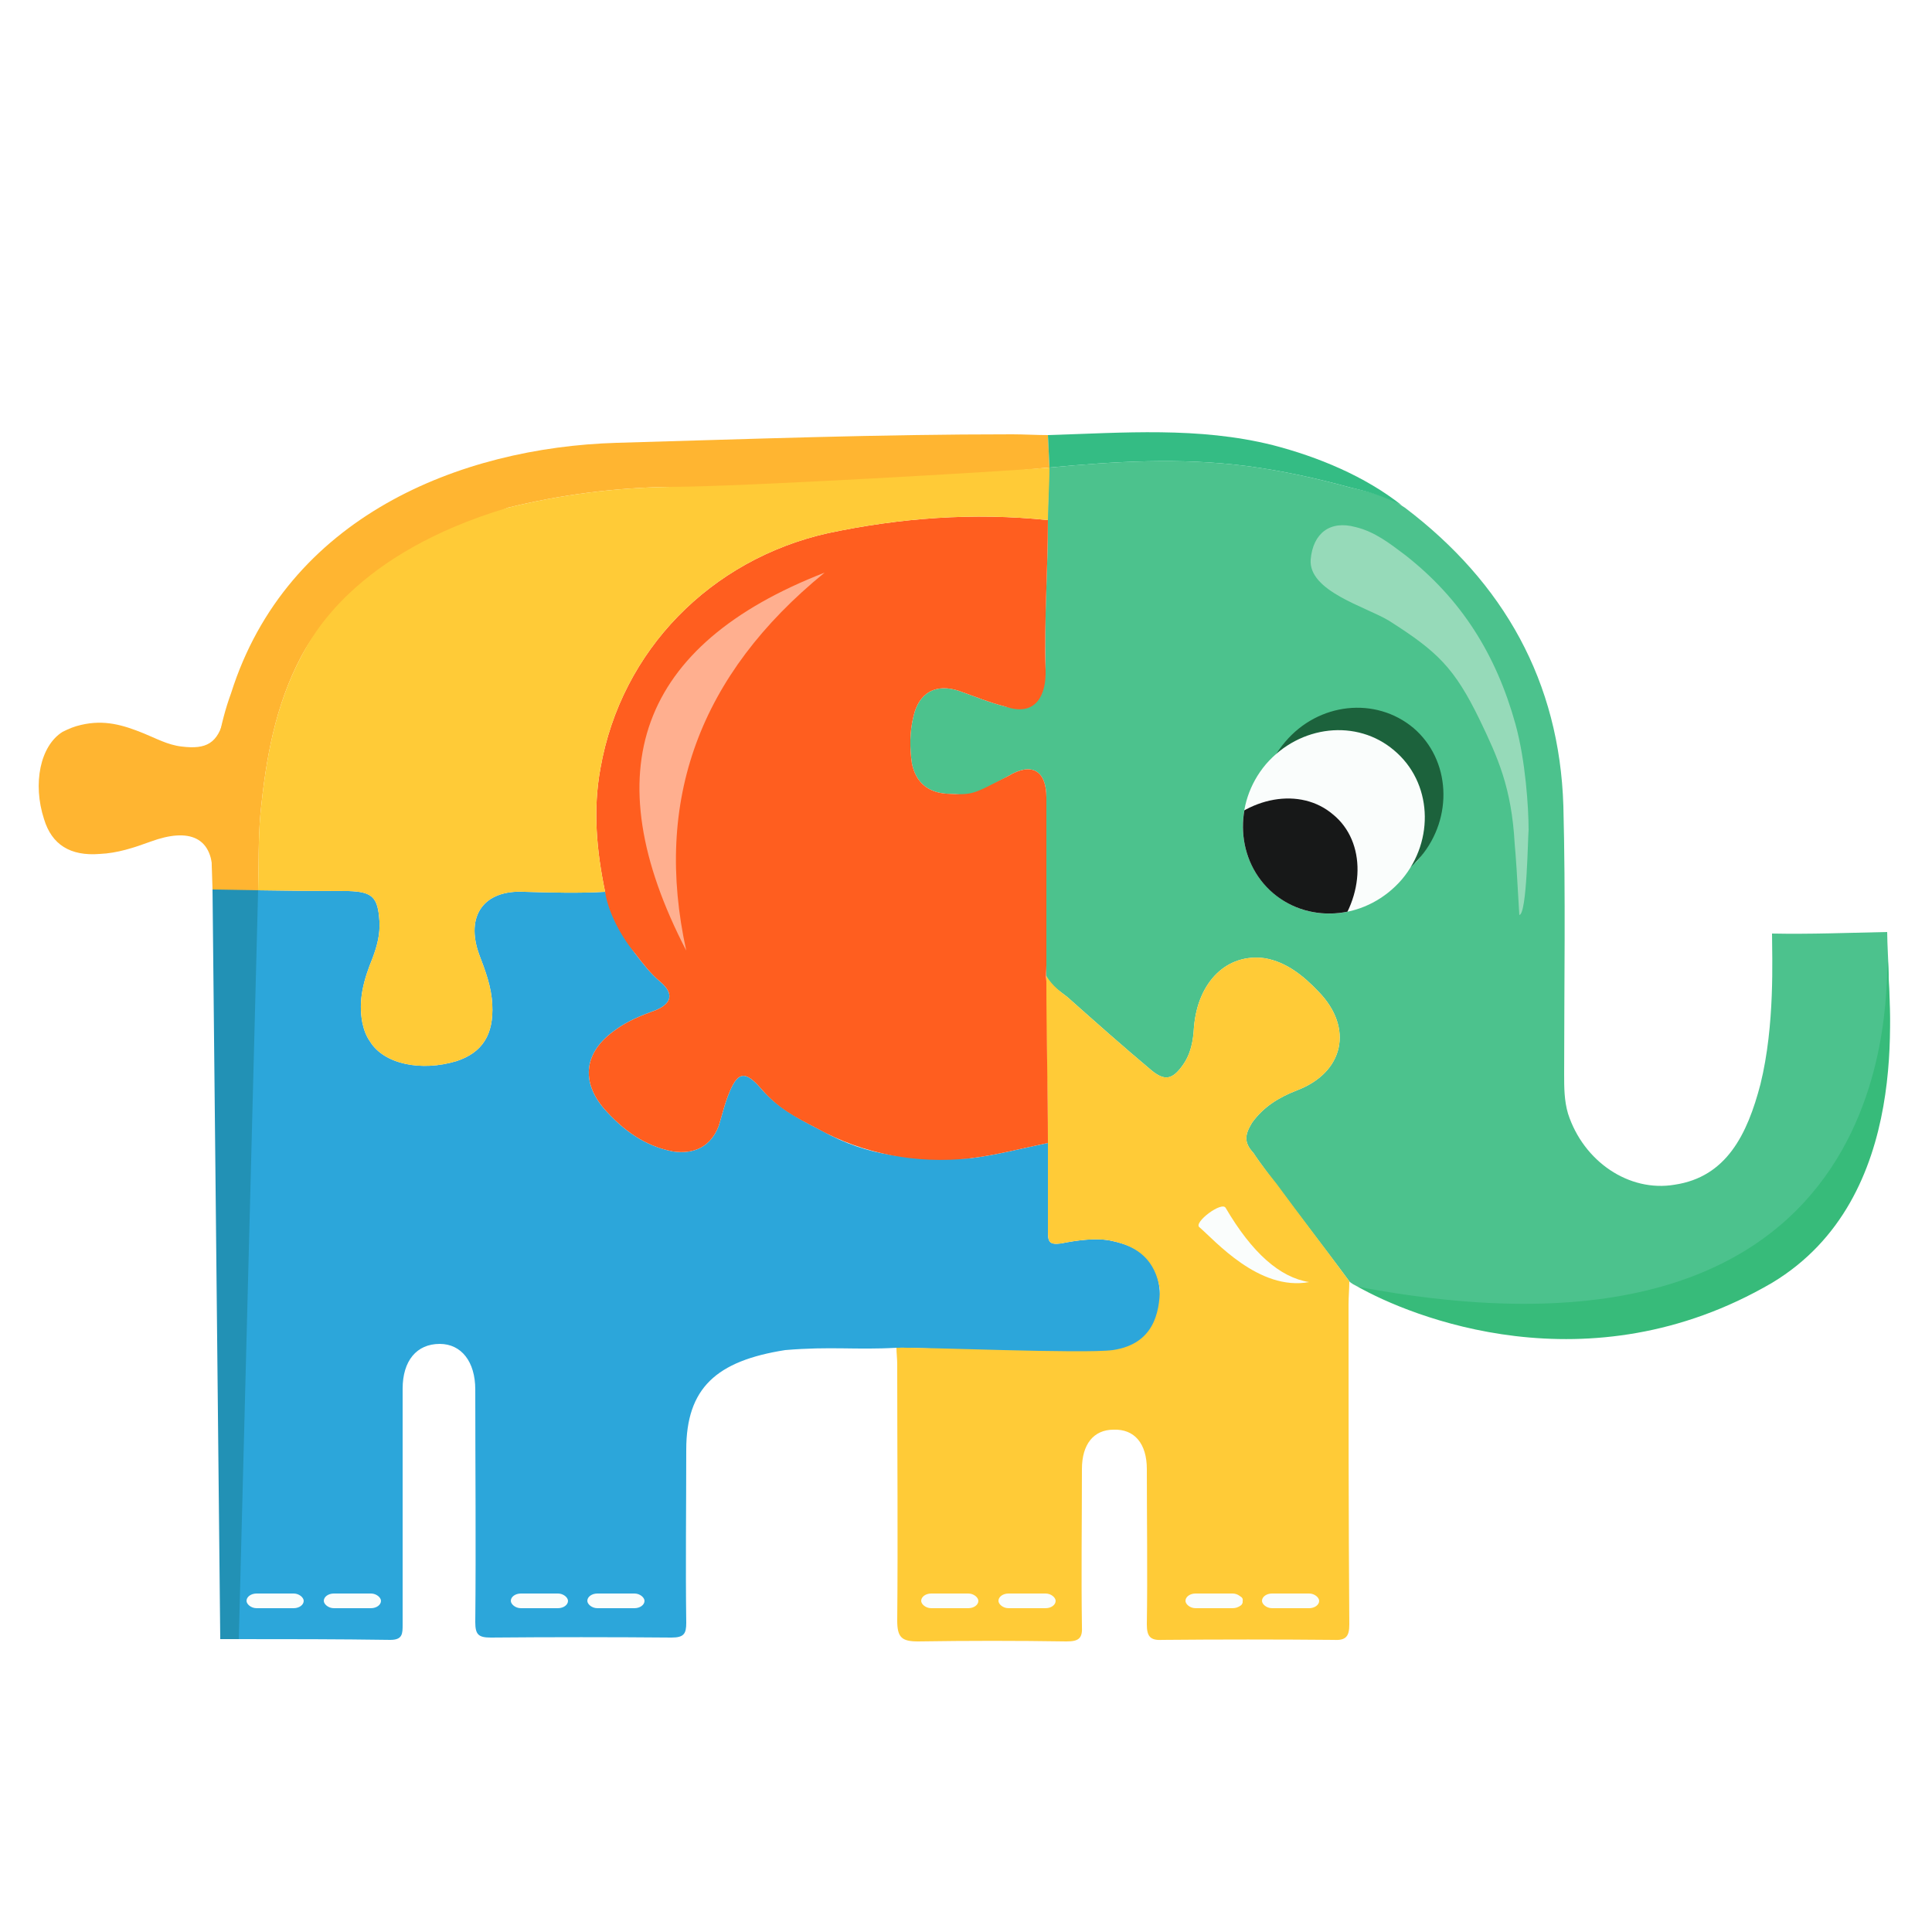 <svg version="1.2" xmlns="http://www.w3.org/2000/svg" viewBox="0 0 250 250" width="250" height="250">
	<title>Final_logo-ai</title>
	<defs>
		<clipPath clipPathUnits="userSpaceOnUse" id="cp1">
			<path d="m180.44 97.09c4.84 4.11 5.26 11.58 0.93 16.69-4.32 5.11-11.76 5.92-16.61 1.81-4.84-4.11-5.26-11.58-0.93-16.69 4.32-5.1 11.76-5.91 16.61-1.81z"/>
		</clipPath>
	</defs>
	<style>
		.s0 { fill: #ffffff } 
		.s1 { fill: #929d9b } 
		.s2 { fill: #2fac6f } 
		.s3 { fill: #2ca6da } 
		.s4 { fill: #4cc28d } 
		.s5 { fill: #ffcb37 } 
		.s6 { fill: #ffb531 } 
		.s7 { fill: #37bb7a } 
		.s8 { fill: #34bc84 } 
		.s9 { fill: #ff5e1f } 
		.s10 { fill: #34bdc7 } 
		.s11 { fill: #96dab9 } 
		.s12 { fill: #2291b5 } 
		.s13 { fill: #1c623c } 
		.s14 { fill: #fafdfc } 
		.s15 { fill: #171818 } 
		.s16 { opacity: .5;fill: #ffffff } 
	</style>
	<g id="Layer 1">
		<path id="&lt;Path&gt;" class="s0" d="m-198-287h823.2v823.2h-823.2z"/>
		<g id="&lt;Group&gt;">
			<g id="&lt;Group&gt;">
				<path id="&lt;Path&gt;" class="s1" d="m461.7 136.3v0.7q0-0.3 0-0.7z"/>
			</g>
		</g>
		<path id="&lt;Path&gt;" class="s2" d="m194.5 108.3q-0.3 0.4-0.6 0.9c0.5-0.1 0.6-0.5 0.6-0.9z"/>
		<path id="&lt;Compound Path&gt;" class="s3" d="m31.4 182.5c0.2-4.5-0.1-9.1 0.3-13.6 0.6-5.6 0-11.3 0.5-16.9 0.5-6.3-0.1-12.6 0.4-18.9 0.5-5.9 0.2-11.8 0.4-17.6q0.2-0.1 0.4-0.3 5.8 0.1 11.7 0.1c3.1 0.1 3.8 0.8 4 3.9 0.1 1.7-0.3 3.2-0.9 4.8-1.1 2.7-1.9 5.4-1.3 8.4 0.2 0.9 0.5 1.7 1 2.4 1.8 2.9 6.6 3.9 11.2 2.5 3.3-1.1 4.8-3.4 4.6-7.3-0.1-2.3-0.9-4.4-1.7-6.5-1.8-5 0.6-8.4 5.9-8.1 3.5 0.1 7 0.2 10.4 0 1.2 2.7 2.1 5.6 3.9 8 1 1.3 2 2.6 3.2 3.6 1.8 1.5 1.6 2.8-0.5 3.7-1.9 0.7-3.7 1.4-5.3 2.6-4 2.8-4.5 6.6-1.4 10.2 2.4 2.7 5.2 4.8 8.9 5.5 2.8 0.4 4.9-0.7 5.9-3.3 0.4-1.3 0.7-2.6 1.2-3.9 1.2-3.2 2.2-3.4 4.4-0.8 2.1 2.4 4.8 3.8 7.7 5.3 6.1 3.4 11.5 3.8 19.1 3.6 3.4-0.4 6.8-1.3 10.2-2 0 3.8 0 7.7 0 11.5 0 1.3 0.2 1.7 1.7 1.5 2-0.4 4.7-0.8 6.7-0.3 3.2 0.7 6.1 2.3 6.1 7.3 0.1 4-2.6 7-6.9 7.2-8.5 0.3-23.3-0.8-27.2-0.7-5.3 0.3-8.5-0.2-14.4 0.3-8.9 1.4-12.8 4.9-12.8 12.9 0 7.4-0.1 14.9 0 22.4 0 1.4-0.3 1.9-1.9 1.9q-11.7-0.1-23.4 0c-1.6 0-2-0.4-2-2 0.1-10 0-20 0-30.1 0-3.6-1.8-5.9-4.6-5.9-3 0-4.8 2.2-4.8 5.8q0 15.3 0 30.5c0 1.2 0 2-1.6 2-6.7-0.1-13.4-0.1-20-0.1"/>
		<path id="&lt;Compound Path&gt;" fill-rule="evenodd" class="s4" d="m162.2 149.2c-1.3-1.4-1.1-2.4-0.2-3.9 1.5-2.1 3.5-3.3 5.8-4.2 6.1-2.3 7.4-8.1 2.8-12.8-1.9-2-4.1-3.8-6.9-4.3-4.9-0.7-8.7 3-9.2 8.9-0.1 1.8-0.4 3.5-1.5 5-1.3 1.8-2.3 2-4 0.6-3.7-3.1-7.3-6.3-10.9-9.5-0.8-0.6-1.6-1.2-2.3-1.8-0.6-0.7-0.4-1.5-0.4-2.3 0-7.2 0-14.5 0-21.7 0-3.5-1.9-4.6-4.9-2.8-5.6 3.1-4.4 2.4-8.1 2.3-2.4-0.2-3.9-1.5-4.4-3.9-0.3-2-0.3-4.1 0.2-6.1 0.7-3.1 2.9-4.3 5.9-3.3 2 0.7 3.9 1.5 5.9 2 3.9 1.1 5.4-2.3 5.3-5.3-0.2-6.6 0.3-12.3 0.3-18.8 0-2.3 0.1-4.5 0.1-6.8q0.2 0 0.1 0c8.5-0.8 16.9-1.3 25.5-0.2 4.6 0.6 9.1 1.6 13.5 2.8 2.1 0.5 4.5 0.9 7 2.6 12.8 9.7 20 22.5 20.5 38.6 0.3 11.6 0.1 23.1 0.1 34.7 0 1.7 0 3.4 0.5 5.1 2 6.2 7.9 10.2 13.8 9.2 6.7-1 9.4-6.5 11.1-13 1.9-7.7 1.5-16.4 1.5-19.5 4.9 0.1 10-0.1 14.9-0.2 0 1.4 0.2 4.8 0.2 5.5-0.3 3.8 4.2 28-21.9 41-22.1 8.6-46.6 0.4-47.9-1.3-3-4.1-11.3-14.8-12.4-16.6zm19.6-37.1q0 0 0 0 0 0 0 0zm1.6-0.7c3.3-4 3.4-10.3-0.1-14.1-3.8-4.2-7.7-5-13-3.1q-0.7 0.3-1 0.9-8.3 4-7.5 11.7c0 0.4 0.2 0.7 0.3 1 0.6 6 7.2 10.1 13.4 8.4 2.3-0.3 3.9-1.9 5.6-3.3 0.5 0 0.6-0.4 0.7-0.8 0.6 0 1.1-0.2 1.6-0.7z"/>
		<path id="&lt;Compound Path&gt;" fill-rule="evenodd" class="s5" d="m174.5 168.8c0 13.8 0 27.6 0.1 41.4 0 1.5-0.4 2.1-2 2q-11.1-0.1-22.2 0c-1.6 0.1-2-0.5-2-2 0.1-6.7 0-13.4 0-20.1 0-3.3-1.6-5.2-4.3-5.1-2.6 0-4.1 1.9-4.1 5.1 0 6.8-0.1 13.5 0 20.3 0.1 1.6-0.4 2-2 2-6.4-0.1-12.8-0.1-19.2 0-2.1 0-2.7-0.5-2.7-2.7 0.1-10.8 0-21.6 0-32.4q0-0.4 0-0.8c0-0.6-0.1-1.5-0.1-2.1 3.4-0.1 24.2 0.8 28 0.3 5.4-0.8 6-5 6.1-7.8-0.6-3.9-2.9-5.6-6.1-6.3-2-0.5-4.7-0.1-6.7 0.3-1.5 0.2-1.7-0.2-1.7-1.5 0-3.8 0-7.7 0-11.5 0-6.9-0.3-14.7-0.2-21.6 0.8 1.3 1.9 2.1 2.7 2.7 3.6 3.2 7.2 6.4 10.9 9.5 1.7 1.4 2.7 1.2 4-0.6 1.1-1.5 1.4-3.2 1.5-5 0.5-5.9 4.3-9.6 9.2-8.9 2.8 0.5 5 2.3 6.9 4.3 4.6 4.7 3.3 10.5-2.8 12.8-2.3 0.9-4.3 2.1-5.8 4.2-0.9 1.5-1.1 2.5 0.2 3.9 1.2 1.8 1.9 2.6 3 4 3 4.1 6.4 8.5 9.4 12.6 0 1-0.1 2-0.1 3zm-10.7 38.4c0 1.3 2.2 0.7 3.4 0.7 1.1-0.1 3.1 0.8 3.1-0.8 0-1.5-2-0.2-3-0.8-1.2 0.6-3.4-0.8-3.5 0.9zm-3.9 0.7c0.4 0 0.9-0.1 0.9-0.7 0.1-0.5-0.3-0.7-0.8-0.7q-2.5-0.1-5-0.1c-0.5 0-0.9 0.2-0.9 0.7-0.1 0.7 0.4 0.8 1 0.8q1.1 0 2.3 0 0 0 0 0c0.8 0 1.7 0 2.5 0z"/>
		<path id="&lt;Path&gt;" class="s6" d="m27.5 115.1c-0.3-8.4-0.5-17.5 2.4-25.4 7.2-22.8 29.6-31.8 49.9-32.4 17.6-0.5 33.6-1.1 51.2-1.1 1.5 0 3.1 0.1 4.6 0.1q0.1 2.1 0.2 4.2 0 0-0.2 0c-5.4 0.5-10.8 1.1-16.2 1.6q-3.1 0.2-6.1 0.5c-8.9 0.6-17.7 0.4-26.6 0.4-7.1 0.1-14.1 1-21 2.7-7.7 3.1-15.6 6.7-21.6 12.7-2.2 2.1-3.7 3.9-5.1 6.5-3.4 6.4-4.6 13.3-5.3 20.4-0.3 3.3-0.2 6.6-0.3 9.9q-0.2 0.2-0.4 0.3c-1.9-0.4-3.7 0.3-5.5-0.4z"/>
		<path id="&lt;Path&gt;" class="s7" d="m229.3 166c-23.8 13.9-46.9 4.3-53.6 0.5 72.4 13.7 68-40.6 68.6-42.1 0.1 5.6 3.3 30.6-15 41.6z"/>
		<path id="&lt;Path&gt;" class="s8" d="m164.7 57.6c5.8 1.5 11.9 4 16.7 7.8-2.8-1.4-4.5-1.8-6.6-2.3-4.4-1.2-8.9-2.2-13.5-2.8-8.6-1.1-17-0.6-25.5 0.2q-0.1-2.1-0.2-4.2c9.8-0.3 19.5-1.1 29.1 1.3z"/>
		<path id="&lt;Compound Path&gt;" class="s9" d="m125.4 149.9c-6.7 0.7-13.6-0.5-19.7-3.9-2.9-1.5-5-2.6-7.1-5-2.2-2.6-3.2-2.4-4.4 0.8-0.5 1.3-0.8 2.6-1.2 3.9-1 2.6-3.1 3.7-5.9 3.3-3.7-0.7-6.5-2.8-8.9-5.5-3.1-3.6-2.6-7.4 1.4-10.2 1.6-1.2 3.4-1.9 5.3-2.6 2.1-0.9 2.3-2.2 0.5-3.7-1.2-1-2.2-2.3-3.2-3.6-2.3-2.8-3.6-5.9-3.9-8-1.1-5.3-1.6-10.6-0.6-16 2.7-15.3 14.3-27 29.4-30.4 9.4-2 18.9-2.7 28.5-1.7 0 6.5-0.5 12.8-0.3 19.4 0.1 3-1.1 6.2-5.3 4.7-2-0.5-3.9-1.3-5.9-2-3-1-5.2 0.2-5.9 3.3-0.5 2-0.5 4.1-0.2 6.1 0.5 2.4 2 3.7 4.4 3.9 3.6 0.2 3.4 0.1 8.1-2.3 3-1.8 4.9-0.7 4.9 2.8 0 7.2 0 14.5 0 21.7 0 0.8-0.1 1.1 0 2.1 0 6.9 0.2 14 0.2 20.9-3.4 0.7-6.8 1.6-10.2 2z"/>
		<path id="&lt;Path&gt;" class="s5" d="m67.9 115.4c-5.3-0.3-7.7 3.1-5.9 8.1 0.8 2.1 1.6 4.2 1.7 6.5 0.2 3.9-1.3 6.2-4.6 7.3-4.6 1.4-9.4 0.4-11.2-2.5-0.5-0.7-0.8-1.5-1-2.4-0.6-3 0.2-5.7 1.3-8.4 0.6-1.6 1-3.1 0.9-4.8-0.2-3.1-0.9-3.8-4-3.9q-5.9 0-11.7-0.1c0.1-3.3 0-6.6 0.3-9.9 0.7-7.1 1.9-14 5.3-20.4 1.4-2.6 6.9-13.3 26.7-19.2 6.9-1.7 13.9-2.6 21-2.7 8.9 0 43.3-2 49.1-2.5 0 2.3-0.2 4.5-0.2 6.8-9.6-1-19.1-0.3-28.5 1.7-15.1 3.4-26.7 15.1-29.4 30.4-1 5.4-0.5 10.7 0.6 16-3.4 0.2-6.9 0.1-10.4 0z"/>
		<path id="&lt;Path&gt;" class="s6" d="m27.5 113.5c0.2-5.3-3.1-6.4-8-4.6-2.2 0.8-4.3 1.5-6.6 1.6-3.8 0.3-6.2-1.2-7.2-4.5-1.5-4.6-0.5-9.5 2.4-11.3 0.8-0.4 1.5-0.7 2.4-0.9 3-0.7 5.4 0 8.1 1.1 1.5 0.6 3.1 1.5 4.9 1.7 3.2 0.4 4.7-0.4 5.5-3.7"/>
		<path id="&lt;Path&gt;" class="s10" d="m37.5 207.2c0 0.3-0.3 0.4-0.6 0.4q0-0.4 0-0.9c0.3 0 0.6 0.1 0.6 0.5z"/>
		<path id="&lt;Path&gt;" class="s11" d="m197.8 107.4c-0.1 0.8-0.2 10.9-1.2 11q-0.4-7.2-0.6-9.2c-0.4-7.3-2.2-11.2-4.5-16-3.3-6.8-5.5-8.9-11.8-12.9-3-1.8-10.4-3.8-10.1-7.9 0.3-3.4 2.5-5.1 5.8-4.2 2.5 0.6 4.4 2.1 6.4 3.6 7.3 5.7 11.8 12.9 14.3 21.9 1.3 4.7 1.7 10.8 1.7 13.7z"/>
		<path id="&lt;Path&gt;" class="s2" d="m181.8 112.1q-0.3 0.4-0.7 0.8c0.5-0.1 0.7-0.4 0.7-0.8z"/>
		<path id="&lt;Path&gt;" class="s10" d="m27.5 115.1l5.9 0.1z"/>
		<path id="&lt;Path&gt;" class="s12" d="m28.5 212.1l-1-97 5.9 0.1-2.5 96.9z"/>
		<g id="&lt;Group&gt;">
			<path id="&lt;Path&gt;" class="s13" d="m182.9 94.2c4.8 4.1 5.2 11.6 0.9 16.7-4.3 5.1-11.8 5.9-16.6 1.8-4.8-4.1-5.3-11.6-0.9-16.7 4.3-5.1 11.7-5.9 16.6-1.8z"/>
			<path id="&lt;Path&gt;" class="s14" d="m180.4 97.1c4.9 4.1 5.3 11.6 1 16.7-4.4 5.1-11.8 5.9-16.6 1.8-4.9-4.1-5.3-11.6-1-16.7 4.4-5.1 11.8-5.9 16.6-1.8z"/>
			<g id="&lt;Clip Group&gt;" clip-path="url(#cp1)">
				<path id="&lt;Path&gt;" class="s15" d="m172.5 105.4c4.3 3.5 4.2 10.6-0.2 15.7-4.3 5.1-11.2 6.3-15.4 2.8-4.2-3.6-4.1-10.6 0.2-15.8 4.3-5.1 11.2-6.3 15.4-2.7z"/>
			</g>
		</g>
		<rect id="&lt;Path&gt;" class="s14" x="163.3" y="206.2" width="7.4" height="1.9" rx="1.3"></rect>
		<rect id="&lt;Path&gt;" class="s14" x="153.4" y="206.2" width="7.4" height="1.9" rx="1.3"></rect>
		<rect id="&lt;Path&gt;" class="s14" x="129.2" y="206.2" width="7.4" height="1.9" rx="1.3"></rect>
		<rect id="&lt;Path&gt;" class="s14" x="119.2" y="206.2" width="7.4" height="1.9" rx="1.3"></rect>
		<rect id="&lt;Path&gt;" class="s14" x="76" y="206.2" width="7.4" height="1.9" rx="1.3"></rect>
		<rect id="&lt;Path&gt;" class="s14" x="66.1" y="206.2" width="7.4" height="1.9" rx="1.3"></rect>
		<rect id="&lt;Path&gt;" class="s14" x="41.9" y="206.2" width="7.4" height="1.9" rx="1.3"></rect>
		<rect id="&lt;Path&gt;" class="s14" x="31.9" y="206.2" width="7.4" height="1.9" rx="1.3"></rect>
		<path id="&lt;Path&gt;" class="s14" d="m169.4 165.9c-6.5 1.2-12.2-5.4-14.2-7.1-0.8-0.6 2.9-3.4 3.4-2.5q5.1 8.7 10.8 9.6z"/>
		<path id="&lt;Path&gt;" class="s16" d="m106.7 74.1q-36 14-17.9 48.9-6.4-29.1 17.9-48.9z"/>
		<g id="&lt;Group&gt;">
			<path id="&lt;Compound Path&gt;" class="s9" d="m574.1 185.8v19.1h-2.9v-8.4h-8.5v8.4h-3v-19.1h3v8.2h8.5v-8.2z"/>
			<path id="&lt;Compound Path&gt;" fill-rule="evenodd" class="s9" d="m591.7 198.5h-10.9q0.1 1.8 1.2 2.9 1.2 1.1 2.8 1.1 2.4 0 3.4-2.1h3.2q-0.6 2.1-2.3 3.4-1.7 1.3-4.3 1.3-2 0-3.6-1-1.7-0.9-2.6-2.7-0.9-1.8-0.9-4.1 0-2.3 0.9-4.1 0.9-1.7 2.5-2.7 1.6-1 3.7-1 2.1 0 3.6 1 1.6 0.9 2.5 2.6 0.9 1.7 0.9 3.9 0 0.8-0.1 1.5zm-3-2.5q0-1.8-1.2-2.8-1.1-1-2.8-1-1.5 0-2.6 1-1.1 1-1.3 2.8z"/>
			<path id="&lt;Compound Path&gt;" fill-rule="evenodd" class="s9" d="m595.3 193.2q0.9-1.7 2.4-2.7 1.6-1 3.4-1 1.7 0 3 0.7 1.2 0.7 2 1.8v-2.2h3v15.1h-3v-2.3q-0.8 1.1-2.1 1.8-1.3 0.7-2.9 0.7-1.9 0-3.4-1-1.5-1-2.4-2.8-0.9-1.8-0.9-4 0-2.3 0.9-4.1zm10.2 1.4q-0.6-1.1-1.6-1.8-1-0.6-2.2-0.6-1.1 0-2.1 0.6-1 0.6-1.6 1.8-0.6 1.1-0.6 2.7 0 1.5 0.6 2.7 0.6 1.2 1.6 1.8 1 0.6 2.1 0.6 1.2 0 2.2-0.6 1-0.6 1.6-1.8 0.6-1.1 0.6-2.7 0-1.5-0.6-2.7z"/>
			<path id="&lt;Compound Path&gt;" class="s9" d="m618.3 190.2q1.1-0.7 2.6-0.7v3.3h-0.8q-1.7 0-2.6 0.9-0.9 0.9-0.9 3.2v8h-3v-15.1h3v2.2q0.6-1.2 1.7-1.8z"/>
			<path id="&lt;Compound Path&gt;" class="s9" d="m627.7 192.3v8.4q0 0.8 0.4 1.2 0.4 0.4 1.3 0.4h1.8v2.6h-2.4q-2 0-3-1-1.1-1-1.1-3.2v-8.4h-1.7v-2.5h1.7v-3.8h3v3.8h3.5v2.5z"/>
		</g>
	</g>
	<g id="Layer 2">
	</g>
</svg>